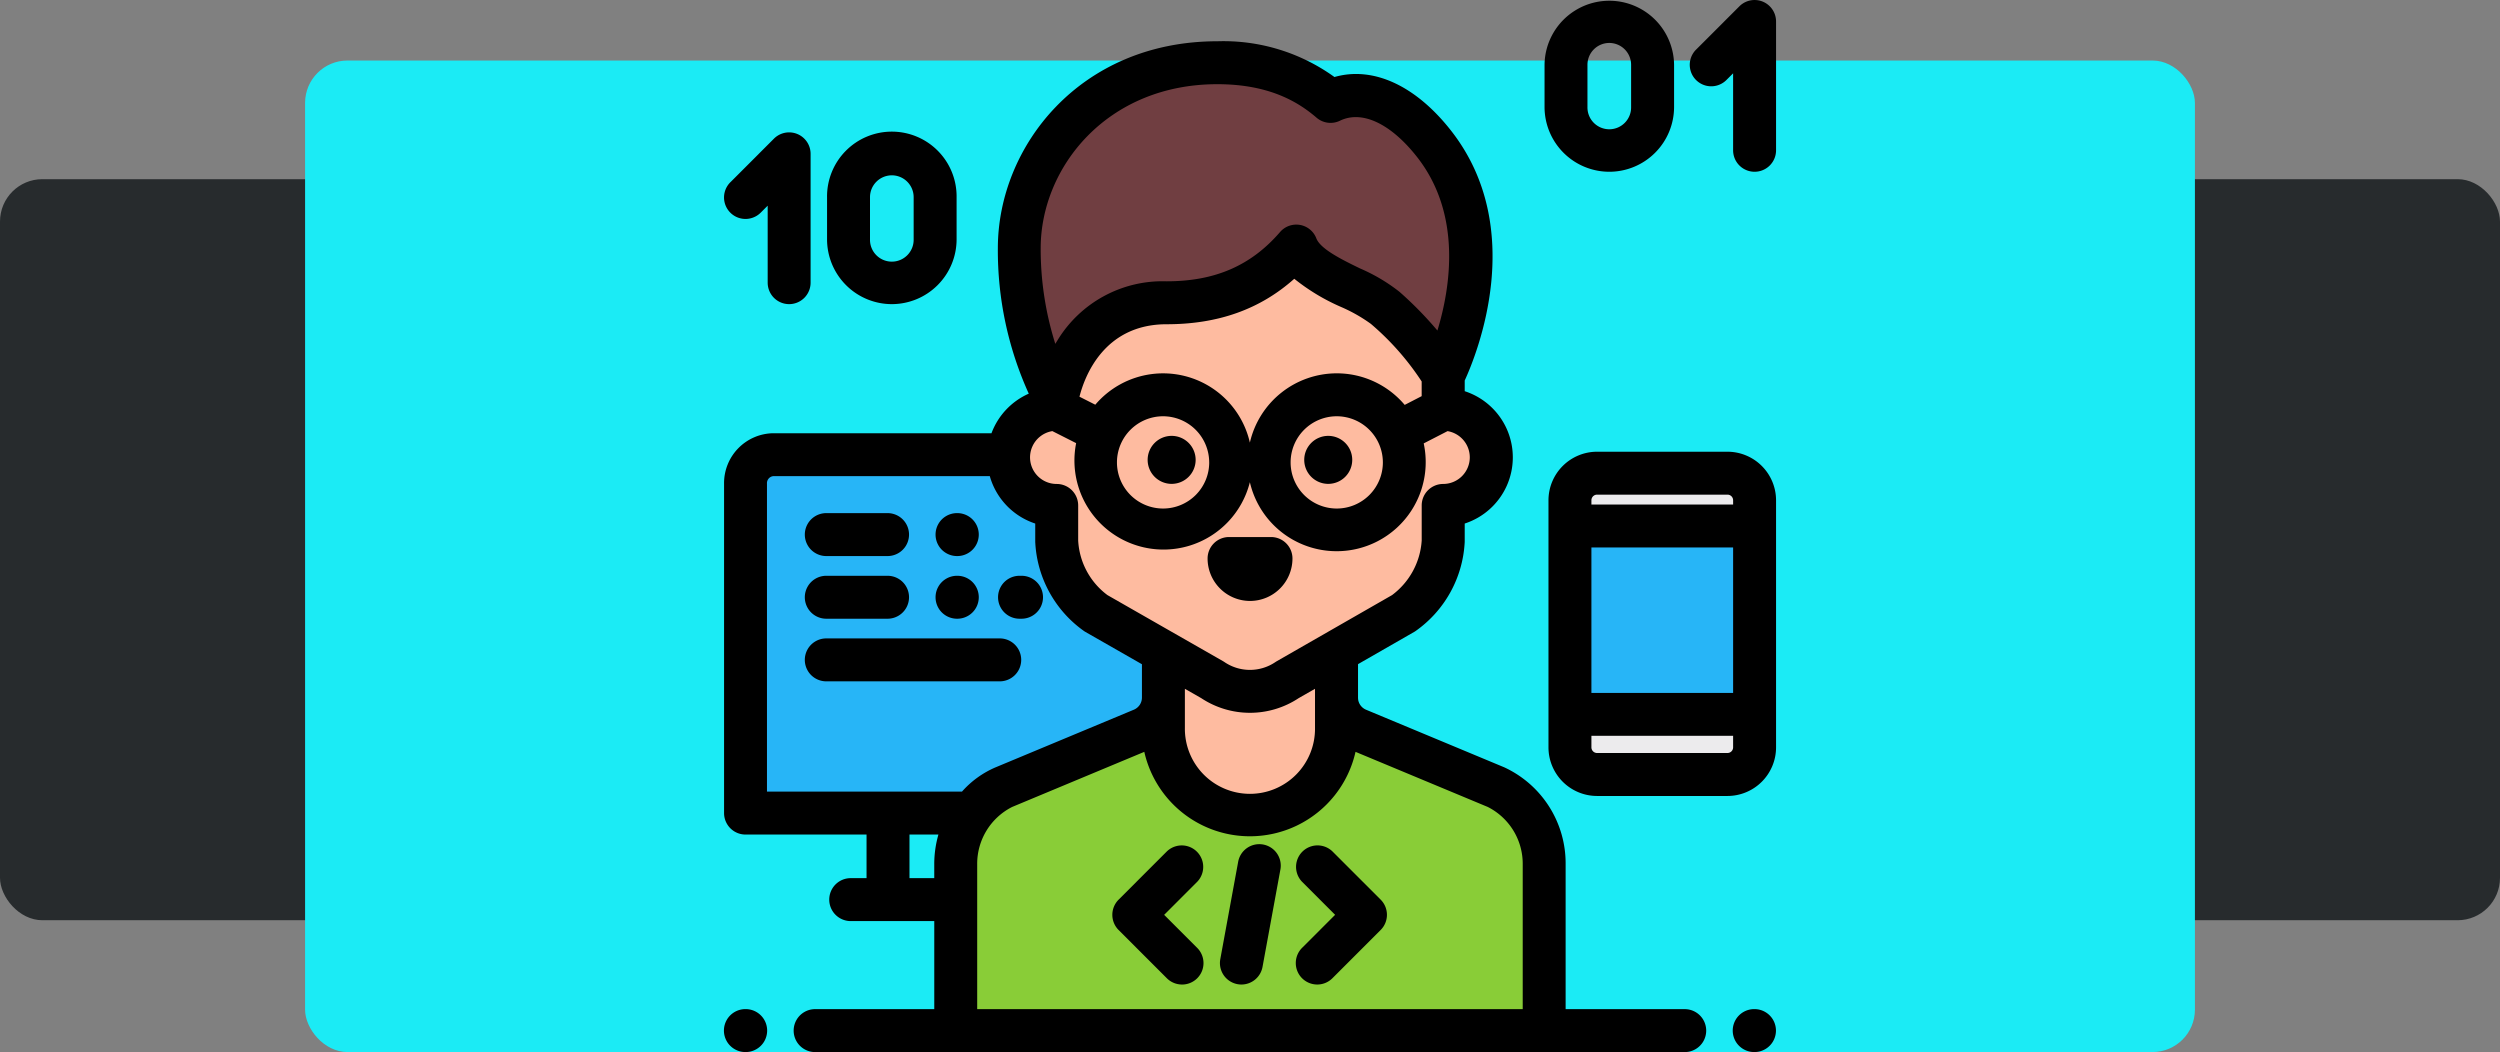 <svg xmlns="http://www.w3.org/2000/svg" width="295" height="124.143" viewBox="0 0 295 124.143">
  <rect x="0" y="0" width="295" height="124.143" fill="#808080" stroke="none"/>
  <g id="Grupo_1179637" data-name="Grupo 1179637" transform="translate(-915.051 -7444.302)">
    <g id="Grupo_1179636" data-name="Grupo 1179636" transform="translate(915.051 7450.991)">
      <rect id="Rectángulo_406419" data-name="Rectángulo 406419" width="295" height="87.446" rx="5" transform="translate(0 14.453)" fill="#272b2d"/>
      <rect id="Rectángulo_406418" data-name="Rectángulo 406418" width="223" height="117" rx="5" transform="translate(36 0.453)" fill="#1bebf5"/>
    </g>
    <g id="programmer_360487_3_" data-name="programmer_360487 (3)" transform="translate(1000.475 7444.284)">
      <g id="Grupo_1181509" data-name="Grupo 1181509" transform="translate(99.829 55.855)">
        <path id="Trazado_1043545" data-name="Trazado 1043545" d="M433.487,233.487v3.036H411.7v-3.036a3.2,3.2,0,0,1,3.2-3.2h15.387a3.2,3.2,0,0,1,3.2,3.2Z" transform="translate(-411.7 -230.286)" fill="#ecebed"/>
        <path id="Trazado_1043546" data-name="Trazado 1043546" d="M415.015,347.646h18.472v3.9a3.2,3.2,0,0,1-3.2,3.2H414.9a3.2,3.2,0,0,1-3.2-3.2v-3.9Z" transform="translate(-411.699 -319.188)" fill="#ecebed"/>
      </g>
      <g id="Grupo_1181510" data-name="Grupo 1181510" transform="translate(2.546 53.674)">
        <rect id="Rectángulo_417986" data-name="Rectángulo 417986" width="21.787" height="22.221" transform="translate(97.284 8.418)" fill="#27b5f7"/>
        <path id="Trazado_1043547" data-name="Trazado 1043547" d="M70.5,224.718v38.863h-60V224.718a3.351,3.351,0,0,1,3.27-3.426H67.226a3.351,3.351,0,0,1,3.271,3.426Z" transform="translate(-10.499 -221.292)" fill="#27b5f7"/>
      </g>
      <path id="Trazado_1043548" data-name="Trazado 1043548" d="M137.305,319.126v4.935a4.085,4.085,0,0,1-2.513,3.77l-16.3,6.793a10.005,10.005,0,0,0-5.688,9.068v19.663h69.435V343.693a10.005,10.005,0,0,0-5.688-9.068l-16.3-6.793a4.084,4.084,0,0,1-2.513-3.77v-4.935Z" transform="translate(-85.447 -241.729)" fill="#febba0"/>
      <path id="Trazado_1043549" data-name="Trazado 1043549" d="M176.544,351.549l-16.3-6.793a4.083,4.083,0,0,1-2.482-3.288v3.108a10.276,10.276,0,0,1-10.246,10.246h0a10.276,10.276,0,0,1-10.246-10.246V341.53a4.083,4.083,0,0,1-2.475,3.225l-16.3,6.793a10.005,10.005,0,0,0-5.688,9.068V380.28h69.435V360.617A10,10,0,0,0,176.544,351.549Z" transform="translate(-85.446 -258.653)" fill="#89cd37"/>
      <path id="Trazado_1043550" data-name="Trazado 1043550" d="M189.816,105.018V97.636a22.756,22.756,0,0,0-45.513,0h-.089v7.382a5.675,5.675,0,0,0,0,11.35V120.6a11.13,11.13,0,0,0,4.654,8.5l13.718,7.843a7.871,7.871,0,0,0,8.859,0l13.677-7.843a11.17,11.17,0,0,0,4.694-8.5v-4.237a5.675,5.675,0,1,0,0-11.35Z" transform="translate(-104.946 -56.709)" fill="#febba0"/>
      <path id="Trazado_1043551" data-name="Trazado 1043551" d="M192.648,40.1c-4.293-5.47-8.833-6.638-12.2-5-2.673-2.284-6.677-4.565-13.365-4.565-15.106,0-23.372,11.589-23.372,21.89,0,10.993,4.422,18,4.422,18s1.647-11.562,12.967-11.562c7.567,0,12.126-3,15.309-6.691,1.352,3.523,7.9,5,10.473,7.277,5.091,4.5,6.85,8.022,6.85,8.022S201.751,51.7,192.648,40.1Z" transform="translate(-108.861 -23.119)" fill="#703e41"/>
      <path id="Trazado_1043552" data-name="Trazado 1043552" d="M105.548,254.8h-.033a2.533,2.533,0,1,1,0-5.067h.033a2.533,2.533,0,1,1,0,5.067Z" transform="translate(-78.01 -189.167)"/>
      <path id="Trazado_1043553" data-name="Trazado 1043553" d="M49.13,254.8H41.9a2.533,2.533,0,1,1,0-5.067H49.13a2.533,2.533,0,0,1,0,5.067Z" transform="translate(-29.822 -189.167)"/>
      <path id="Trazado_1043554" data-name="Trazado 1043554" d="M62.367,315.751H41.9a2.533,2.533,0,1,1,0-5.067H62.367a2.533,2.533,0,1,1,0,5.067Z" transform="translate(-29.822 -235.334)"/>
      <path id="Trazado_1043555" data-name="Trazado 1043555" d="M105.548,285.277h-.033a2.533,2.533,0,0,1,0-5.067h.033a2.533,2.533,0,0,1,0,5.067Z" transform="translate(-78.01 -212.25)"/>
      <path id="Trazado_1043556" data-name="Trazado 1043556" d="M49.13,285.278H41.9a2.533,2.533,0,1,1,0-5.067H49.13a2.533,2.533,0,0,1,0,5.067Z" transform="translate(-29.822 -212.251)"/>
      <path id="Trazado_1043557" data-name="Trazado 1043557" d="M136.169,285.278h-.237a2.533,2.533,0,1,1,0-5.067h.237a2.533,2.533,0,1,1,0,5.067Z" transform="translate(-101.052 -212.251)"/>
      <path id="Trazado_1043558" data-name="Trazado 1043558" d="M2.567,496.152H2.533a2.533,2.533,0,1,1,0-5.067h.033a2.533,2.533,0,1,1,0,5.067Z" transform="translate(0 -371.992)"/>
      <path id="Trazado_1043559" data-name="Trazado 1043559" d="M493.483,496.152h-.033a2.533,2.533,0,0,1,0-5.067h.033a2.533,2.533,0,0,1,0,5.067Z" transform="translate(-371.878 -371.992)"/>
      <path id="Trazado_1043560" data-name="Trazado 1043560" d="M285.23,217.789a2.832,2.832,0,1,1,2.832-2.832A2.835,2.835,0,0,1,285.23,217.789Z" transform="translate(-213.922 -160.674)"/>
      <path id="Trazado_1043561" data-name="Trazado 1043561" d="M209.025,217.789a2.832,2.832,0,1,1,2.832-2.832A2.835,2.835,0,0,1,209.025,217.789Z" transform="translate(-156.195 -160.674)"/>
      <path id="Trazado_1043562" data-name="Trazado 1043562" d="M240.369,268.893a5.015,5.015,0,0,1-5.009-5.009,2.534,2.534,0,0,1,2.533-2.533h4.951a2.534,2.534,0,0,1,2.533,2.533A5.015,5.015,0,0,1,240.369,268.893Z" transform="translate(-178.289 -197.963)"/>
      <path id="Trazado_1043563" data-name="Trazado 1043563" d="M197.23,427.738a2.525,2.525,0,0,1-1.791-.742l-5.69-5.69a2.534,2.534,0,0,1,0-3.583l5.69-5.69a2.534,2.534,0,0,1,3.583,3.583l-3.9,3.9,3.9,3.9a2.533,2.533,0,0,1-1.792,4.325Z" transform="translate(-143.176 -311.546)"/>
      <path id="Trazado_1043564" data-name="Trazado 1043564" d="M280.815,427.737a2.534,2.534,0,0,1-1.791-4.325l3.9-3.9-3.9-3.9a2.534,2.534,0,0,1,3.583-3.583l5.69,5.69a2.534,2.534,0,0,1,0,3.583l-5.69,5.69A2.526,2.526,0,0,1,280.815,427.737Z" transform="translate(-210.804 -311.545)"/>
      <path id="Trazado_1043565" data-name="Trazado 1043565" d="M243.905,427.557a2.57,2.57,0,0,1-.461-.042,2.534,2.534,0,0,1-2.033-2.95l2.1-11.438a2.534,2.534,0,1,1,4.983.917l-2.1,11.438A2.535,2.535,0,0,1,243.905,427.557Z" transform="translate(-182.841 -311.365)"/>
      <path id="Trazado_1043566" data-name="Trazado 1043566" d="M57.829,84.7a7.651,7.651,0,0,1-7.643-7.643V72.075a7.643,7.643,0,1,1,15.285,0v4.982A7.651,7.651,0,0,1,57.829,84.7Zm0-15.2a2.579,2.579,0,0,0-2.576,2.576v4.983a2.576,2.576,0,1,0,5.151,0V72.075A2.579,2.579,0,0,0,57.829,69.5Z" transform="translate(-38.017 -48.794)"/>
      <path id="Trazado_1043567" data-name="Trazado 1043567" d="M7.731,84.7A2.534,2.534,0,0,1,5.2,82.166V73.082l-.823.823A2.534,2.534,0,0,1,.792,70.322L5.94,65.174a2.534,2.534,0,0,1,4.325,1.792v15.2A2.533,2.533,0,0,1,7.731,84.7Z" transform="translate(-0.038 -48.794)"/>
      <path id="Trazado_1043568" data-name="Trazado 1043568" d="M406.979,20.286a7.651,7.651,0,0,1-7.643-7.643V7.662a7.643,7.643,0,0,1,15.285,0v4.983A7.651,7.651,0,0,1,406.979,20.286Zm0-15.2A2.579,2.579,0,0,0,404.4,7.662v4.983a2.576,2.576,0,1,0,5.151,0V7.662A2.579,2.579,0,0,0,406.979,5.086Z" transform="translate(-302.504)"/>
      <path id="Trazado_1043569" data-name="Trazado 1043569" d="M477.555,20.286a2.534,2.534,0,0,1-2.534-2.533V8.669l-.823.823a2.534,2.534,0,0,1-3.583-3.583L475.764.761a2.534,2.534,0,0,1,4.325,1.792v15.2A2.533,2.533,0,0,1,477.555,20.286Z" transform="translate(-355.938 0)"/>
      <path id="Trazado_1043570" data-name="Trazado 1043570" d="M422.372,219.838H406.985a5.741,5.741,0,0,0-5.734,5.734v29.154a5.741,5.741,0,0,0,5.734,5.734h15.387a5.741,5.741,0,0,0,5.734-5.734V225.572A5.741,5.741,0,0,0,422.372,219.838Zm-16.054,11.3h16.721V248.3H406.318Zm0-5.569a.668.668,0,0,1,.667-.667h15.387a.668.668,0,0,1,.667.667v.5H406.318v-.5Zm16.721,29.154a.668.668,0,0,1-.667.667H406.985a.668.668,0,0,1-.667-.667v-1.364h16.72v1.364Z" transform="translate(-303.955 -166.517)"/>
      <path id="Trazado_1043571" data-name="Trazado 1043571" d="M113.414,134.3H99.359v-17.13a12.484,12.484,0,0,0-7.247-11.407l-16.3-6.793a1.546,1.546,0,0,1-.935-1.192c0-.012,0-.024,0-.036a1.525,1.525,0,0,1-.015-.2V93.591l6.622-3.8c.046-.026.091-.055.136-.084a13.681,13.681,0,0,0,5.824-10.417c.005-.064.007-.129.007-.193V77a8.209,8.209,0,0,0,0-15.617V60.123c1.446-3.145,7.447-17.945-1.624-29.5-4.191-5.341-9.218-7.611-13.746-6.312a22.392,22.392,0,0,0-13.815-4.22c-16.215,0-25.905,12.418-25.905,24.423A40.918,40.918,0,0,0,36.01,61.674a8.252,8.252,0,0,0-4.4,4.67H5.855a5.89,5.89,0,0,0-5.8,5.96v38.863A2.534,2.534,0,0,0,2.584,113.7H16.867v5.143H15a2.533,2.533,0,1,0,0,5.067h9.859V134.3H10.8a2.533,2.533,0,0,0,0,5.067H113.414a2.533,2.533,0,1,0,0-5.066ZM88.05,69.188a3.145,3.145,0,0,1-3.141,3.141,2.534,2.534,0,0,0-2.533,2.533V79a8.719,8.719,0,0,1-3.5,6.444l-13.6,7.8c-.046.027-.091.055-.136.084a5.36,5.36,0,0,1-6.066,0c-.045-.03-.091-.058-.139-.085l-13.642-7.8A8.587,8.587,0,0,1,41.84,79V74.863a2.534,2.534,0,0,0-2.533-2.533,3.139,3.139,0,0,1-.513-6.237L41.6,67.512A10.509,10.509,0,0,0,62.1,72.12a10.509,10.509,0,0,0,20.513-4.577l2.813-1.448A3.144,3.144,0,0,1,88.05,69.188ZM69.786,96.5v4.629a7.678,7.678,0,1,1-15.355,0V96.5l1.925,1.1a10.418,10.418,0,0,0,11.507,0ZM72.35,59.275A10.527,10.527,0,0,0,62.1,67.451,10.5,10.5,0,0,0,43.86,62.978l-1.867-.944c.586-2.319,2.85-8.551,10.28-8.551,6.068,0,11.025-1.76,15.066-5.366a24.179,24.179,0,0,0,5.533,3.331,18.5,18.5,0,0,1,3.5,1.986,31.669,31.669,0,0,1,6,6.8v1.733L80.369,63A10.488,10.488,0,0,0,72.35,59.275Zm5.444,10.51a5.443,5.443,0,1,1-5.443-5.443A5.45,5.45,0,0,1,77.794,69.785Zm-20.492,0a5.443,5.443,0,1,1-5.443-5.443A5.45,5.45,0,0,1,57.3,69.785Zm.955-44.628c6.353,0,9.731,2.259,11.718,3.958a2.534,2.534,0,0,0,2.755.352c2.6-1.266,6,.335,9.1,4.283h0c5.322,6.78,3.935,15.43,2.4,20.476a43,43,0,0,0-4.5-4.589,20.859,20.859,0,0,0-4.641-2.745c-2.074-1.01-4.656-2.268-5.145-3.541a2.533,2.533,0,0,0-4.283-.748c-3.423,3.966-7.678,5.813-13.391,5.813A14.512,14.512,0,0,0,39.4,55.377c-.089.141-.175.281-.258.421a37.168,37.168,0,0,1-1.727-11.284C37.419,35,45.213,25.157,58.257,25.157Zm-33.4,92.011v1.676H21.934V113.7h3.414A12.66,12.66,0,0,0,24.857,117.168Zm3.27-8.534H5.118V72.3a.837.837,0,0,1,.737-.893H31.411A8.24,8.24,0,0,0,36.773,77v2.1c0,.064,0,.129.007.193A13.666,13.666,0,0,0,42.564,89.71q.068.045.139.085l6.66,3.807v3.933a1.547,1.547,0,0,1-.954,1.432l-16.3,6.794A11.109,11.109,0,0,0,28.127,108.634ZM94.292,134.3H29.924v-17.13a7.51,7.51,0,0,1,4.129-6.73l15.589-6.5a12.776,12.776,0,0,0,24.925,0l15.6,6.5a7.51,7.51,0,0,1,4.129,6.73V134.3Z" transform="translate(-0.039 -15.204)"/>
    </g>
  </g>
</svg>
